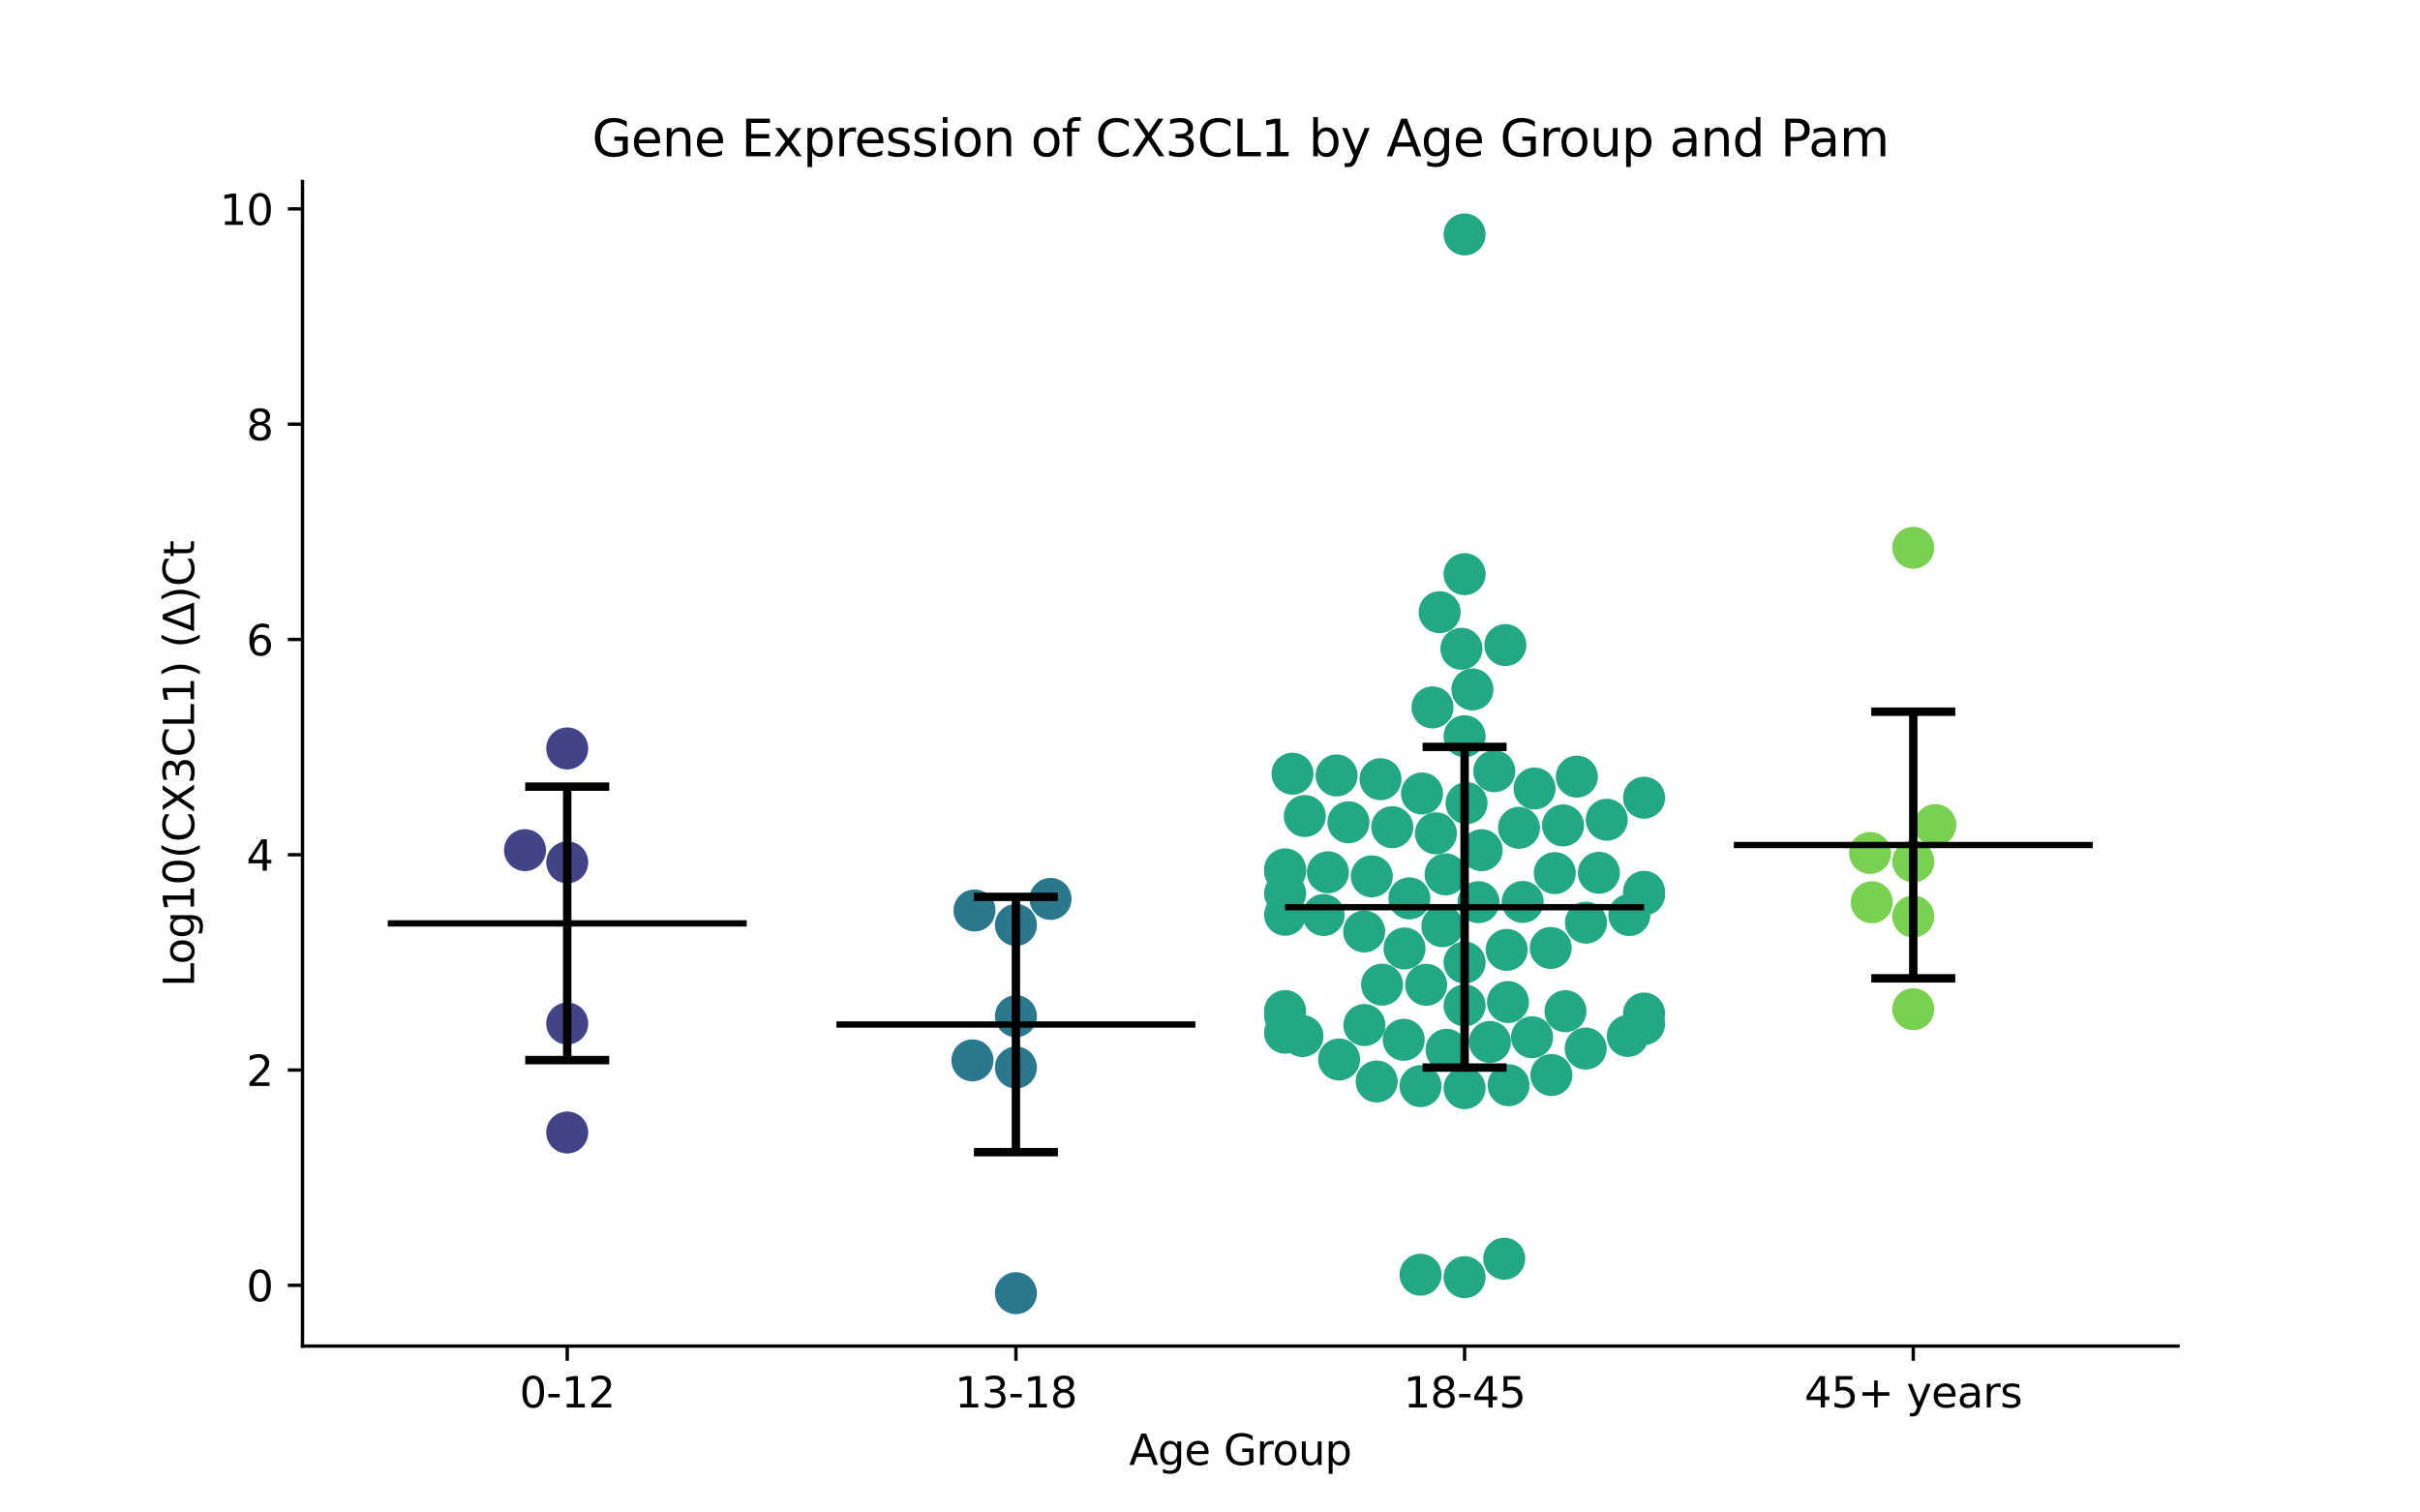 <?xml version="1.0" encoding="utf-8" standalone="no"?>
<!DOCTYPE svg PUBLIC "-//W3C//DTD SVG 1.1//EN"
  "http://www.w3.org/Graphics/SVG/1.1/DTD/svg11.dtd">
<svg xmlns:xlink="http://www.w3.org/1999/xlink" width="576pt" height="360pt" viewBox="0 0 576 360" xmlns="http://www.w3.org/2000/svg" version="1.1">
 <defs>
  <style type="text/css">*{stroke-linejoin: round; stroke-linecap: butt}</style>
 </defs>
 <g id="figure_1">
  <g id="patch_1">
   <path d="M 0 360 
L 576 360 
L 576 0 
L 0 0 
z
" style="fill: #ffffff"/>
  </g>
  <g id="axes_1">
   <g id="patch_2">
    <path d="M 72 320.4 
L 518.4 320.4 
L 518.4 43.2 
L 72 43.2 
z
" style="fill: #ffffff"/>
   </g>
   <g id="PathCollection_1">
    <defs>
     <path id="C0_0_b5ea25ff97" d="M 0 5 
C 1.326 5 2.598 4.473 3.536 3.536 
C 4.473 2.598 5 1.326 5 -0 
C 5 -1.326 4.473 -2.598 3.536 -3.536 
C 2.598 -4.473 1.326 -5 0 -5 
C -1.326 -5 -2.598 -4.473 -3.536 -3.536 
C -4.473 -2.598 -5 -1.326 -5 0 
C -5 1.326 -4.473 2.598 -3.536 3.536 
C -2.598 4.473 -1.326 5 0 5 
z
"/>
    </defs>
    <g clip-path="url(#p91f7ba2564)">
     <use xlink:href="#C0_0_b5ea25ff97" x="124.962" y="202.352" style="fill: #414487"/>
    </g>
    <g clip-path="url(#p91f7ba2564)">
     <use xlink:href="#C0_0_b5ea25ff97" x="135.009" y="205.257" style="fill: #414487"/>
    </g>
    <g clip-path="url(#p91f7ba2564)">
     <use xlink:href="#C0_0_b5ea25ff97" x="135.009" y="178.138" style="fill: #414487"/>
    </g>
    <g clip-path="url(#p91f7ba2564)">
     <use xlink:href="#C0_0_b5ea25ff97" x="135.009" y="243.614" style="fill: #414487"/>
    </g>
    <g clip-path="url(#p91f7ba2564)">
     <use xlink:href="#C0_0_b5ea25ff97" x="135.009" y="269.558" style="fill: #414487"/>
    </g>
   </g>
   <g id="PathCollection_2">
    <defs>
     <path id="C1_0_af69b5c39a" d="M 0 5 
C 1.326 5 2.598 4.473 3.536 3.536 
C 4.473 2.598 5 1.326 5 -0 
C 5 -1.326 4.473 -2.598 3.536 -3.536 
C 2.598 -4.473 1.326 -5 0 -5 
C -1.326 -5 -2.598 -4.473 -3.536 -3.536 
C -4.473 -2.598 -5 -1.326 -5 0 
C -5 1.326 -4.473 2.598 -3.536 3.536 
C -2.598 4.473 -1.326 5 0 5 
z
"/>
    </defs>
    <g clip-path="url(#p91f7ba2564)">
     <use xlink:href="#C1_0_af69b5c39a" x="250.043" y="213.96" style="fill: #2a788e"/>
    </g>
    <g clip-path="url(#p91f7ba2564)">
     <use xlink:href="#C1_0_af69b5c39a" x="241.803" y="307.8" style="fill: #2a788e"/>
    </g>
    <g clip-path="url(#p91f7ba2564)">
     <use xlink:href="#C1_0_af69b5c39a" x="241.803" y="254.094" style="fill: #2a788e"/>
    </g>
    <g clip-path="url(#p91f7ba2564)">
     <use xlink:href="#C1_0_af69b5c39a" x="231.457" y="252.389" style="fill: #2a788e"/>
    </g>
    <g clip-path="url(#p91f7ba2564)">
     <use xlink:href="#C1_0_af69b5c39a" x="241.803" y="241.88" style="fill: #2a788e"/>
    </g>
    <g clip-path="url(#p91f7ba2564)">
     <use xlink:href="#C1_0_af69b5c39a" x="231.947" y="216.709" style="fill: #2a788e"/>
    </g>
    <g clip-path="url(#p91f7ba2564)">
     <use xlink:href="#C1_0_af69b5c39a" x="241.803" y="220.158" style="fill: #2a788e"/>
    </g>
   </g>
   <g id="PathCollection_3">
    <defs>
     <path id="C2_0_e8ac6ff369" d="M 0 5 
C 1.326 5 2.598 4.473 3.536 3.536 
C 4.473 2.598 5 1.326 5 -0 
C 5 -1.326 4.473 -2.598 3.536 -3.536 
C 2.598 -4.473 1.326 -5 0 -5 
C -1.326 -5 -2.598 -4.473 -3.536 -3.536 
C -4.473 -2.598 -5 -1.326 -5 0 
C -5 1.326 -4.473 2.598 -3.536 3.536 
C -2.598 4.473 -1.326 5 0 5 
z
"/>
    </defs>
    <g clip-path="url(#p91f7ba2564)">
     <use xlink:href="#C2_0_e8ac6ff369" x="365.244" y="187.68" style="fill: #22a884"/>
    </g>
    <g clip-path="url(#p91f7ba2564)">
     <use xlink:href="#C2_0_e8ac6ff369" x="391.315" y="212.26" style="fill: #22a884"/>
    </g>
    <g clip-path="url(#p91f7ba2564)">
     <use xlink:href="#C2_0_e8ac6ff369" x="391.315" y="212.906" style="fill: #22a884"/>
    </g>
    <g clip-path="url(#p91f7ba2564)">
     <use xlink:href="#C2_0_e8ac6ff369" x="318.131" y="184.571" style="fill: #22a884"/>
    </g>
    <g clip-path="url(#p91f7ba2564)">
     <use xlink:href="#C2_0_e8ac6ff369" x="348.597" y="136.66" style="fill: #22a884"/>
    </g>
    <g clip-path="url(#p91f7ba2564)">
     <use xlink:href="#C2_0_e8ac6ff369" x="316.058" y="207.62" style="fill: #22a884"/>
    </g>
    <g clip-path="url(#p91f7ba2564)">
     <use xlink:href="#C2_0_e8ac6ff369" x="305.879" y="207.404" style="fill: #22a884"/>
    </g>
    <g clip-path="url(#p91f7ba2564)">
     <use xlink:href="#C2_0_e8ac6ff369" x="342.663" y="145.722" style="fill: #22a884"/>
    </g>
    <g clip-path="url(#p91f7ba2564)">
     <use xlink:href="#C2_0_e8ac6ff369" x="361.547" y="197.039" style="fill: #22a884"/>
    </g>
    <g clip-path="url(#p91f7ba2564)">
     <use xlink:href="#C2_0_e8ac6ff369" x="350.459" y="164.105" style="fill: #22a884"/>
    </g>
    <g clip-path="url(#p91f7ba2564)">
     <use xlink:href="#C2_0_e8ac6ff369" x="348.597" y="239.314" style="fill: #22a884"/>
    </g>
    <g clip-path="url(#p91f7ba2564)">
     <use xlink:href="#C2_0_e8ac6ff369" x="305.879" y="241.788" style="fill: #22a884"/>
    </g>
    <g clip-path="url(#p91f7ba2564)">
     <use xlink:href="#C2_0_e8ac6ff369" x="348.597" y="55.8" style="fill: #22a884"/>
    </g>
    <g clip-path="url(#p91f7ba2564)">
     <use xlink:href="#C2_0_e8ac6ff369" x="370.06" y="207.816" style="fill: #22a884"/>
    </g>
    <g clip-path="url(#p91f7ba2564)">
     <use xlink:href="#C2_0_e8ac6ff369" x="348.597" y="303.993" style="fill: #22a884"/>
    </g>
    <g clip-path="url(#p91f7ba2564)">
     <use xlink:href="#C2_0_e8ac6ff369" x="380.56" y="207.739" style="fill: #22a884"/>
    </g>
    <g clip-path="url(#p91f7ba2564)">
     <use xlink:href="#C2_0_e8ac6ff369" x="358.611" y="226.089" style="fill: #22a884"/>
    </g>
    <g clip-path="url(#p91f7ba2564)">
     <use xlink:href="#C2_0_e8ac6ff369" x="352.658" y="202.361" style="fill: #22a884"/>
    </g>
    <g clip-path="url(#p91f7ba2564)">
     <use xlink:href="#C2_0_e8ac6ff369" x="375.315" y="184.85" style="fill: #22a884"/>
    </g>
    <g clip-path="url(#p91f7ba2564)">
     <use xlink:href="#C2_0_e8ac6ff369" x="372.03" y="196.467" style="fill: #22a884"/>
    </g>
    <g clip-path="url(#p91f7ba2564)">
     <use xlink:href="#C2_0_e8ac6ff369" x="324.695" y="221.71" style="fill: #22a884"/>
    </g>
    <g clip-path="url(#p91f7ba2564)">
     <use xlink:href="#C2_0_e8ac6ff369" x="391.315" y="243.739" style="fill: #22a884"/>
    </g>
    <g clip-path="url(#p91f7ba2564)">
     <use xlink:href="#C2_0_e8ac6ff369" x="362.422" y="214.677" style="fill: #22a884"/>
    </g>
    <g clip-path="url(#p91f7ba2564)">
     <use xlink:href="#C2_0_e8ac6ff369" x="310.57" y="194.232" style="fill: #22a884"/>
    </g>
    <g clip-path="url(#p91f7ba2564)">
     <use xlink:href="#C2_0_e8ac6ff369" x="351.922" y="214.732" style="fill: #22a884"/>
    </g>
    <g clip-path="url(#p91f7ba2564)">
     <use xlink:href="#C2_0_e8ac6ff369" x="338.109" y="258.52" style="fill: #22a884"/>
    </g>
    <g clip-path="url(#p91f7ba2564)">
     <use xlink:href="#C2_0_e8ac6ff369" x="359.071" y="258.295" style="fill: #22a884"/>
    </g>
    <g clip-path="url(#p91f7ba2564)">
     <use xlink:href="#C2_0_e8ac6ff369" x="369.099" y="225.631" style="fill: #22a884"/>
    </g>
    <g clip-path="url(#p91f7ba2564)">
     <use xlink:href="#C2_0_e8ac6ff369" x="358.027" y="299.593" style="fill: #22a884"/>
    </g>
    <g clip-path="url(#p91f7ba2564)">
     <use xlink:href="#C2_0_e8ac6ff369" x="387.807" y="217.793" style="fill: #22a884"/>
    </g>
    <g clip-path="url(#p91f7ba2564)">
     <use xlink:href="#C2_0_e8ac6ff369" x="348.597" y="259.002" style="fill: #22a884"/>
    </g>
    <g clip-path="url(#p91f7ba2564)">
     <use xlink:href="#C2_0_e8ac6ff369" x="305.879" y="245.807" style="fill: #22a884"/>
    </g>
    <g clip-path="url(#p91f7ba2564)">
     <use xlink:href="#C2_0_e8ac6ff369" x="338.115" y="303.405" style="fill: #22a884"/>
    </g>
    <g clip-path="url(#p91f7ba2564)">
     <use xlink:href="#C2_0_e8ac6ff369" x="349.064" y="191.168" style="fill: #22a884"/>
    </g>
    <g clip-path="url(#p91f7ba2564)">
     <use xlink:href="#C2_0_e8ac6ff369" x="335.452" y="213.828" style="fill: #22a884"/>
    </g>
    <g clip-path="url(#p91f7ba2564)">
     <use xlink:href="#C2_0_e8ac6ff369" x="369.258" y="255.871" style="fill: #22a884"/>
    </g>
    <g clip-path="url(#p91f7ba2564)">
     <use xlink:href="#C2_0_e8ac6ff369" x="354.621" y="248.006" style="fill: #22a884"/>
    </g>
    <g clip-path="url(#p91f7ba2564)">
     <use xlink:href="#C2_0_e8ac6ff369" x="348.597" y="229.098" style="fill: #22a884"/>
    </g>
    <g clip-path="url(#p91f7ba2564)">
     <use xlink:href="#C2_0_e8ac6ff369" x="307.64" y="184.158" style="fill: #22a884"/>
    </g>
    <g clip-path="url(#p91f7ba2564)">
     <use xlink:href="#C2_0_e8ac6ff369" x="347.841" y="154.421" style="fill: #22a884"/>
    </g>
    <g clip-path="url(#p91f7ba2564)">
     <use xlink:href="#C2_0_e8ac6ff369" x="320.953" y="195.719" style="fill: #22a884"/>
    </g>
    <g clip-path="url(#p91f7ba2564)">
     <use xlink:href="#C2_0_e8ac6ff369" x="382.434" y="195.119" style="fill: #22a884"/>
    </g>
    <g clip-path="url(#p91f7ba2564)">
     <use xlink:href="#C2_0_e8ac6ff369" x="391.315" y="241.233" style="fill: #22a884"/>
    </g>
    <g clip-path="url(#p91f7ba2564)">
     <use xlink:href="#C2_0_e8ac6ff369" x="326.508" y="208.589" style="fill: #22a884"/>
    </g>
    <g clip-path="url(#p91f7ba2564)">
     <use xlink:href="#C2_0_e8ac6ff369" x="334.109" y="247.488" style="fill: #22a884"/>
    </g>
    <g clip-path="url(#p91f7ba2564)">
     <use xlink:href="#C2_0_e8ac6ff369" x="348.597" y="175.239" style="fill: #22a884"/>
    </g>
    <g clip-path="url(#p91f7ba2564)">
     <use xlink:href="#C2_0_e8ac6ff369" x="358.301" y="153.539" style="fill: #22a884"/>
    </g>
    <g clip-path="url(#p91f7ba2564)">
     <use xlink:href="#C2_0_e8ac6ff369" x="327.674" y="257.412" style="fill: #22a884"/>
    </g>
    <g clip-path="url(#p91f7ba2564)">
     <use xlink:href="#C2_0_e8ac6ff369" x="391.315" y="189.868" style="fill: #22a884"/>
    </g>
    <g clip-path="url(#p91f7ba2564)">
     <use xlink:href="#C2_0_e8ac6ff369" x="305.879" y="206.927" style="fill: #22a884"/>
    </g>
    <g clip-path="url(#p91f7ba2564)">
     <use xlink:href="#C2_0_e8ac6ff369" x="355.672" y="183.571" style="fill: #22a884"/>
    </g>
    <g clip-path="url(#p91f7ba2564)">
     <use xlink:href="#C2_0_e8ac6ff369" x="338.465" y="188.867" style="fill: #22a884"/>
    </g>
    <g clip-path="url(#p91f7ba2564)">
     <use xlink:href="#C2_0_e8ac6ff369" x="377.482" y="219.609" style="fill: #22a884"/>
    </g>
    <g clip-path="url(#p91f7ba2564)">
     <use xlink:href="#C2_0_e8ac6ff369" x="343.313" y="220.457" style="fill: #22a884"/>
    </g>
    <g clip-path="url(#p91f7ba2564)">
     <use xlink:href="#C2_0_e8ac6ff369" x="328.589" y="185.47" style="fill: #22a884"/>
    </g>
    <g clip-path="url(#p91f7ba2564)">
     <use xlink:href="#C2_0_e8ac6ff369" x="340.964" y="168.373" style="fill: #22a884"/>
    </g>
    <g clip-path="url(#p91f7ba2564)">
     <use xlink:href="#C2_0_e8ac6ff369" x="344.07" y="208.116" style="fill: #22a884"/>
    </g>
    <g clip-path="url(#p91f7ba2564)">
     <use xlink:href="#C2_0_e8ac6ff369" x="372.606" y="240.692" style="fill: #22a884"/>
    </g>
    <g clip-path="url(#p91f7ba2564)">
     <use xlink:href="#C2_0_e8ac6ff369" x="310.009" y="246.605" style="fill: #22a884"/>
    </g>
    <g clip-path="url(#p91f7ba2564)">
     <use xlink:href="#C2_0_e8ac6ff369" x="334.296" y="225.758" style="fill: #22a884"/>
    </g>
    <g clip-path="url(#p91f7ba2564)">
     <use xlink:href="#C2_0_e8ac6ff369" x="341.767" y="198.359" style="fill: #22a884"/>
    </g>
    <g clip-path="url(#p91f7ba2564)">
     <use xlink:href="#C2_0_e8ac6ff369" x="315.033" y="217.795" style="fill: #22a884"/>
    </g>
    <g clip-path="url(#p91f7ba2564)">
     <use xlink:href="#C2_0_e8ac6ff369" x="387.437" y="246.583" style="fill: #22a884"/>
    </g>
    <g clip-path="url(#p91f7ba2564)">
     <use xlink:href="#C2_0_e8ac6ff369" x="364.657" y="246.882" style="fill: #22a884"/>
    </g>
    <g clip-path="url(#p91f7ba2564)">
     <use xlink:href="#C2_0_e8ac6ff369" x="328.952" y="234.365" style="fill: #22a884"/>
    </g>
    <g clip-path="url(#p91f7ba2564)">
     <use xlink:href="#C2_0_e8ac6ff369" x="305.879" y="217.737" style="fill: #22a884"/>
    </g>
    <g clip-path="url(#p91f7ba2564)">
     <use xlink:href="#C2_0_e8ac6ff369" x="331.381" y="196.887" style="fill: #22a884"/>
    </g>
    <g clip-path="url(#p91f7ba2564)">
     <use xlink:href="#C2_0_e8ac6ff369" x="305.879" y="212.649" style="fill: #22a884"/>
    </g>
    <g clip-path="url(#p91f7ba2564)">
     <use xlink:href="#C2_0_e8ac6ff369" x="339.452" y="234.401" style="fill: #22a884"/>
    </g>
    <g clip-path="url(#p91f7ba2564)">
     <use xlink:href="#C2_0_e8ac6ff369" x="358.923" y="238.505" style="fill: #22a884"/>
    </g>
    <g clip-path="url(#p91f7ba2564)">
     <use xlink:href="#C2_0_e8ac6ff369" x="318.729" y="252.176" style="fill: #22a884"/>
    </g>
    <g clip-path="url(#p91f7ba2564)">
     <use xlink:href="#C2_0_e8ac6ff369" x="324.743" y="243.979" style="fill: #22a884"/>
    </g>
    <g clip-path="url(#p91f7ba2564)">
     <use xlink:href="#C2_0_e8ac6ff369" x="344.306" y="249.875" style="fill: #22a884"/>
    </g>
    <g clip-path="url(#p91f7ba2564)">
     <use xlink:href="#C2_0_e8ac6ff369" x="377.419" y="249.579" style="fill: #22a884"/>
    </g>
    <g clip-path="url(#p91f7ba2564)">
     <use xlink:href="#C2_0_e8ac6ff369" x="305.879" y="240.642" style="fill: #22a884"/>
    </g>
   </g>
   <g id="PathCollection_4">
    <defs>
     <path id="C3_0_73afe12993" d="M 0 5 
C 1.326 5 2.598 4.473 3.536 3.536 
C 4.473 2.598 5 1.326 5 -0 
C 5 -1.326 4.473 -2.598 3.536 -3.536 
C 2.598 -4.473 1.326 -5 0 -5 
C -1.326 -5 -2.598 -4.473 -3.536 -3.536 
C -4.473 -2.598 -5 -1.326 -5 0 
C -5 1.326 -4.473 2.598 -3.536 3.536 
C -2.598 4.473 -1.326 5 0 5 
z
"/>
    </defs>
    <g clip-path="url(#p91f7ba2564)">
     <use xlink:href="#C3_0_73afe12993" x="455.391" y="205.043" style="fill: #7ad151"/>
    </g>
    <g clip-path="url(#p91f7ba2564)">
     <use xlink:href="#C3_0_73afe12993" x="455.391" y="130.377" style="fill: #7ad151"/>
    </g>
    <g clip-path="url(#p91f7ba2564)">
     <use xlink:href="#C3_0_73afe12993" x="445.107" y="203.026" style="fill: #7ad151"/>
    </g>
    <g clip-path="url(#p91f7ba2564)">
     <use xlink:href="#C3_0_73afe12993" x="455.391" y="240.204" style="fill: #7ad151"/>
    </g>
    <g clip-path="url(#p91f7ba2564)">
     <use xlink:href="#C3_0_73afe12993" x="460.643" y="196.383" style="fill: #7ad151"/>
    </g>
    <g clip-path="url(#p91f7ba2564)">
     <use xlink:href="#C3_0_73afe12993" x="455.391" y="218.136" style="fill: #7ad151"/>
    </g>
    <g clip-path="url(#p91f7ba2564)">
     <use xlink:href="#C3_0_73afe12993" x="445.509" y="214.756" style="fill: #7ad151"/>
    </g>
   </g>
   <g id="matplotlib.axis_1">
    <g id="xtick_1">
     <g id="line2d_1">
      <defs>
       <path id="mfffe90ade3" d="M 0 0 
L 0 3.5 
" style="stroke: #000000; stroke-width: 0.8"/>
      </defs>
      <g>
       <use xlink:href="#mfffe90ade3" x="135.009" y="320.4" style="stroke: #000000; stroke-width: 0.8"/>
      </g>
     </g>
     <g id="text_1">
      <!-- 0-12 -->
      <g transform="translate(123.661 334.998) scale(0.1 -0.1)">
       <defs>
        <path id="DejaVuSans-30" d="M 2034 4250 
Q 1547 4250 1301 3770 
Q 1056 3291 1056 2328 
Q 1056 1369 1301 889 
Q 1547 409 2034 409 
Q 2525 409 2770 889 
Q 3016 1369 3016 2328 
Q 3016 3291 2770 3770 
Q 2525 4250 2034 4250 
z
M 2034 4750 
Q 2819 4750 3233 4129 
Q 3647 3509 3647 2328 
Q 3647 1150 3233 529 
Q 2819 -91 2034 -91 
Q 1250 -91 836 529 
Q 422 1150 422 2328 
Q 422 3509 836 4129 
Q 1250 4750 2034 4750 
z
" transform="scale(0.016)"/>
        <path id="DejaVuSans-2d" d="M 313 2009 
L 1997 2009 
L 1997 1497 
L 313 1497 
L 313 2009 
z
" transform="scale(0.016)"/>
        <path id="DejaVuSans-31" d="M 794 531 
L 1825 531 
L 1825 4091 
L 703 3866 
L 703 4441 
L 1819 4666 
L 2450 4666 
L 2450 531 
L 3481 531 
L 3481 0 
L 794 0 
L 794 531 
z
" transform="scale(0.016)"/>
        <path id="DejaVuSans-32" d="M 1228 531 
L 3431 531 
L 3431 0 
L 469 0 
L 469 531 
Q 828 903 1448 1529 
Q 2069 2156 2228 2338 
Q 2531 2678 2651 2914 
Q 2772 3150 2772 3378 
Q 2772 3750 2511 3984 
Q 2250 4219 1831 4219 
Q 1534 4219 1204 4116 
Q 875 4013 500 3803 
L 500 4441 
Q 881 4594 1212 4672 
Q 1544 4750 1819 4750 
Q 2544 4750 2975 4387 
Q 3406 4025 3406 3419 
Q 3406 3131 3298 2873 
Q 3191 2616 2906 2266 
Q 2828 2175 2409 1742 
Q 1991 1309 1228 531 
z
" transform="scale(0.016)"/>
       </defs>
       <use xlink:href="#DejaVuSans-30"/>
       <use xlink:href="#DejaVuSans-2d" x="63.623"/>
       <use xlink:href="#DejaVuSans-31" x="99.707"/>
       <use xlink:href="#DejaVuSans-32" x="163.33"/>
      </g>
     </g>
    </g>
    <g id="xtick_2">
     <g id="line2d_2">
      <g>
       <use xlink:href="#mfffe90ade3" x="241.803" y="320.4" style="stroke: #000000; stroke-width: 0.8"/>
      </g>
     </g>
     <g id="text_2">
      <!-- 13-18 -->
      <g transform="translate(227.274 334.998) scale(0.1 -0.1)">
       <defs>
        <path id="DejaVuSans-33" d="M 2597 2516 
Q 3050 2419 3304 2112 
Q 3559 1806 3559 1356 
Q 3559 666 3084 287 
Q 2609 -91 1734 -91 
Q 1441 -91 1130 -33 
Q 819 25 488 141 
L 488 750 
Q 750 597 1062 519 
Q 1375 441 1716 441 
Q 2309 441 2620 675 
Q 2931 909 2931 1356 
Q 2931 1769 2642 2001 
Q 2353 2234 1838 2234 
L 1294 2234 
L 1294 2753 
L 1863 2753 
Q 2328 2753 2575 2939 
Q 2822 3125 2822 3475 
Q 2822 3834 2567 4026 
Q 2313 4219 1838 4219 
Q 1578 4219 1281 4162 
Q 984 4106 628 3988 
L 628 4550 
Q 988 4650 1302 4700 
Q 1616 4750 1894 4750 
Q 2613 4750 3031 4423 
Q 3450 4097 3450 3541 
Q 3450 3153 3228 2886 
Q 3006 2619 2597 2516 
z
" transform="scale(0.016)"/>
        <path id="DejaVuSans-38" d="M 2034 2216 
Q 1584 2216 1326 1975 
Q 1069 1734 1069 1313 
Q 1069 891 1326 650 
Q 1584 409 2034 409 
Q 2484 409 2743 651 
Q 3003 894 3003 1313 
Q 3003 1734 2745 1975 
Q 2488 2216 2034 2216 
z
M 1403 2484 
Q 997 2584 770 2862 
Q 544 3141 544 3541 
Q 544 4100 942 4425 
Q 1341 4750 2034 4750 
Q 2731 4750 3128 4425 
Q 3525 4100 3525 3541 
Q 3525 3141 3298 2862 
Q 3072 2584 2669 2484 
Q 3125 2378 3379 2068 
Q 3634 1759 3634 1313 
Q 3634 634 3220 271 
Q 2806 -91 2034 -91 
Q 1263 -91 848 271 
Q 434 634 434 1313 
Q 434 1759 690 2068 
Q 947 2378 1403 2484 
z
M 1172 3481 
Q 1172 3119 1398 2916 
Q 1625 2713 2034 2713 
Q 2441 2713 2670 2916 
Q 2900 3119 2900 3481 
Q 2900 3844 2670 4047 
Q 2441 4250 2034 4250 
Q 1625 4250 1398 4047 
Q 1172 3844 1172 3481 
z
" transform="scale(0.016)"/>
       </defs>
       <use xlink:href="#DejaVuSans-31"/>
       <use xlink:href="#DejaVuSans-33" x="63.623"/>
       <use xlink:href="#DejaVuSans-2d" x="127.246"/>
       <use xlink:href="#DejaVuSans-31" x="163.33"/>
       <use xlink:href="#DejaVuSans-38" x="226.953"/>
      </g>
     </g>
    </g>
    <g id="xtick_3">
     <g id="line2d_3">
      <g>
       <use xlink:href="#mfffe90ade3" x="348.597" y="320.4" style="stroke: #000000; stroke-width: 0.8"/>
      </g>
     </g>
     <g id="text_3">
      <!-- 18-45 -->
      <g transform="translate(334.068 334.998) scale(0.1 -0.1)">
       <defs>
        <path id="DejaVuSans-34" d="M 2419 4116 
L 825 1625 
L 2419 1625 
L 2419 4116 
z
M 2253 4666 
L 3047 4666 
L 3047 1625 
L 3713 1625 
L 3713 1100 
L 3047 1100 
L 3047 0 
L 2419 0 
L 2419 1100 
L 313 1100 
L 313 1709 
L 2253 4666 
z
" transform="scale(0.016)"/>
        <path id="DejaVuSans-35" d="M 691 4666 
L 3169 4666 
L 3169 4134 
L 1269 4134 
L 1269 2991 
Q 1406 3038 1543 3061 
Q 1681 3084 1819 3084 
Q 2600 3084 3056 2656 
Q 3513 2228 3513 1497 
Q 3513 744 3044 326 
Q 2575 -91 1722 -91 
Q 1428 -91 1123 -41 
Q 819 9 494 109 
L 494 744 
Q 775 591 1075 516 
Q 1375 441 1709 441 
Q 2250 441 2565 725 
Q 2881 1009 2881 1497 
Q 2881 1984 2565 2268 
Q 2250 2553 1709 2553 
Q 1456 2553 1204 2497 
Q 953 2441 691 2322 
L 691 4666 
z
" transform="scale(0.016)"/>
       </defs>
       <use xlink:href="#DejaVuSans-31"/>
       <use xlink:href="#DejaVuSans-38" x="63.623"/>
       <use xlink:href="#DejaVuSans-2d" x="127.246"/>
       <use xlink:href="#DejaVuSans-34" x="163.33"/>
       <use xlink:href="#DejaVuSans-35" x="226.953"/>
      </g>
     </g>
    </g>
    <g id="xtick_4">
     <g id="line2d_4">
      <g>
       <use xlink:href="#mfffe90ade3" x="455.391" y="320.4" style="stroke: #000000; stroke-width: 0.8"/>
      </g>
     </g>
     <g id="text_4">
      <!-- 45+ years -->
      <g transform="translate(429.49 334.998) scale(0.1 -0.1)">
       <defs>
        <path id="DejaVuSans-2b" d="M 2944 4013 
L 2944 2272 
L 4684 2272 
L 4684 1741 
L 2944 1741 
L 2944 0 
L 2419 0 
L 2419 1741 
L 678 1741 
L 678 2272 
L 2419 2272 
L 2419 4013 
L 2944 4013 
z
" transform="scale(0.016)"/>
        <path id="DejaVuSans-20" transform="scale(0.016)"/>
        <path id="DejaVuSans-79" d="M 2059 -325 
Q 1816 -950 1584 -1140 
Q 1353 -1331 966 -1331 
L 506 -1331 
L 506 -850 
L 844 -850 
Q 1081 -850 1212 -737 
Q 1344 -625 1503 -206 
L 1606 56 
L 191 3500 
L 800 3500 
L 1894 763 
L 2988 3500 
L 3597 3500 
L 2059 -325 
z
" transform="scale(0.016)"/>
        <path id="DejaVuSans-65" d="M 3597 1894 
L 3597 1613 
L 953 1613 
Q 991 1019 1311 708 
Q 1631 397 2203 397 
Q 2534 397 2845 478 
Q 3156 559 3463 722 
L 3463 178 
Q 3153 47 2828 -22 
Q 2503 -91 2169 -91 
Q 1331 -91 842 396 
Q 353 884 353 1716 
Q 353 2575 817 3079 
Q 1281 3584 2069 3584 
Q 2775 3584 3186 3129 
Q 3597 2675 3597 1894 
z
M 3022 2063 
Q 3016 2534 2758 2815 
Q 2500 3097 2075 3097 
Q 1594 3097 1305 2825 
Q 1016 2553 972 2059 
L 3022 2063 
z
" transform="scale(0.016)"/>
        <path id="DejaVuSans-61" d="M 2194 1759 
Q 1497 1759 1228 1600 
Q 959 1441 959 1056 
Q 959 750 1161 570 
Q 1363 391 1709 391 
Q 2188 391 2477 730 
Q 2766 1069 2766 1631 
L 2766 1759 
L 2194 1759 
z
M 3341 1997 
L 3341 0 
L 2766 0 
L 2766 531 
Q 2569 213 2275 61 
Q 1981 -91 1556 -91 
Q 1019 -91 701 211 
Q 384 513 384 1019 
Q 384 1609 779 1909 
Q 1175 2209 1959 2209 
L 2766 2209 
L 2766 2266 
Q 2766 2663 2505 2880 
Q 2244 3097 1772 3097 
Q 1472 3097 1187 3025 
Q 903 2953 641 2809 
L 641 3341 
Q 956 3463 1253 3523 
Q 1550 3584 1831 3584 
Q 2591 3584 2966 3190 
Q 3341 2797 3341 1997 
z
" transform="scale(0.016)"/>
        <path id="DejaVuSans-72" d="M 2631 2963 
Q 2534 3019 2420 3045 
Q 2306 3072 2169 3072 
Q 1681 3072 1420 2755 
Q 1159 2438 1159 1844 
L 1159 0 
L 581 0 
L 581 3500 
L 1159 3500 
L 1159 2956 
Q 1341 3275 1631 3429 
Q 1922 3584 2338 3584 
Q 2397 3584 2469 3576 
Q 2541 3569 2628 3553 
L 2631 2963 
z
" transform="scale(0.016)"/>
        <path id="DejaVuSans-73" d="M 2834 3397 
L 2834 2853 
Q 2591 2978 2328 3040 
Q 2066 3103 1784 3103 
Q 1356 3103 1142 2972 
Q 928 2841 928 2578 
Q 928 2378 1081 2264 
Q 1234 2150 1697 2047 
L 1894 2003 
Q 2506 1872 2764 1633 
Q 3022 1394 3022 966 
Q 3022 478 2636 193 
Q 2250 -91 1575 -91 
Q 1294 -91 989 -36 
Q 684 19 347 128 
L 347 722 
Q 666 556 975 473 
Q 1284 391 1588 391 
Q 1994 391 2212 530 
Q 2431 669 2431 922 
Q 2431 1156 2273 1281 
Q 2116 1406 1581 1522 
L 1381 1569 
Q 847 1681 609 1914 
Q 372 2147 372 2553 
Q 372 3047 722 3315 
Q 1072 3584 1716 3584 
Q 2034 3584 2315 3537 
Q 2597 3491 2834 3397 
z
" transform="scale(0.016)"/>
       </defs>
       <use xlink:href="#DejaVuSans-34"/>
       <use xlink:href="#DejaVuSans-35" x="63.623"/>
       <use xlink:href="#DejaVuSans-2b" x="127.246"/>
       <use xlink:href="#DejaVuSans-20" x="211.035"/>
       <use xlink:href="#DejaVuSans-79" x="242.822"/>
       <use xlink:href="#DejaVuSans-65" x="302.002"/>
       <use xlink:href="#DejaVuSans-61" x="363.525"/>
       <use xlink:href="#DejaVuSans-72" x="424.805"/>
       <use xlink:href="#DejaVuSans-73" x="465.918"/>
      </g>
     </g>
    </g>
    <g id="text_5">
     <!-- Age Group -->
     <g transform="translate(268.72 348.677) scale(0.1 -0.1)">
      <defs>
       <path id="DejaVuSans-41" d="M 2188 4044 
L 1331 1722 
L 3047 1722 
L 2188 4044 
z
M 1831 4666 
L 2547 4666 
L 4325 0 
L 3669 0 
L 3244 1197 
L 1141 1197 
L 716 0 
L 50 0 
L 1831 4666 
z
" transform="scale(0.016)"/>
       <path id="DejaVuSans-67" d="M 2906 1791 
Q 2906 2416 2648 2759 
Q 2391 3103 1925 3103 
Q 1463 3103 1205 2759 
Q 947 2416 947 1791 
Q 947 1169 1205 825 
Q 1463 481 1925 481 
Q 2391 481 2648 825 
Q 2906 1169 2906 1791 
z
M 3481 434 
Q 3481 -459 3084 -895 
Q 2688 -1331 1869 -1331 
Q 1566 -1331 1297 -1286 
Q 1028 -1241 775 -1147 
L 775 -588 
Q 1028 -725 1275 -790 
Q 1522 -856 1778 -856 
Q 2344 -856 2625 -561 
Q 2906 -266 2906 331 
L 2906 616 
Q 2728 306 2450 153 
Q 2172 0 1784 0 
Q 1141 0 747 490 
Q 353 981 353 1791 
Q 353 2603 747 3093 
Q 1141 3584 1784 3584 
Q 2172 3584 2450 3431 
Q 2728 3278 2906 2969 
L 2906 3500 
L 3481 3500 
L 3481 434 
z
" transform="scale(0.016)"/>
       <path id="DejaVuSans-47" d="M 3809 666 
L 3809 1919 
L 2778 1919 
L 2778 2438 
L 4434 2438 
L 4434 434 
Q 4069 175 3628 42 
Q 3188 -91 2688 -91 
Q 1594 -91 976 548 
Q 359 1188 359 2328 
Q 359 3472 976 4111 
Q 1594 4750 2688 4750 
Q 3144 4750 3555 4637 
Q 3966 4525 4313 4306 
L 4313 3634 
Q 3963 3931 3569 4081 
Q 3175 4231 2741 4231 
Q 1884 4231 1454 3753 
Q 1025 3275 1025 2328 
Q 1025 1384 1454 906 
Q 1884 428 2741 428 
Q 3075 428 3337 486 
Q 3600 544 3809 666 
z
" transform="scale(0.016)"/>
       <path id="DejaVuSans-6f" d="M 1959 3097 
Q 1497 3097 1228 2736 
Q 959 2375 959 1747 
Q 959 1119 1226 758 
Q 1494 397 1959 397 
Q 2419 397 2687 759 
Q 2956 1122 2956 1747 
Q 2956 2369 2687 2733 
Q 2419 3097 1959 3097 
z
M 1959 3584 
Q 2709 3584 3137 3096 
Q 3566 2609 3566 1747 
Q 3566 888 3137 398 
Q 2709 -91 1959 -91 
Q 1206 -91 779 398 
Q 353 888 353 1747 
Q 353 2609 779 3096 
Q 1206 3584 1959 3584 
z
" transform="scale(0.016)"/>
       <path id="DejaVuSans-75" d="M 544 1381 
L 544 3500 
L 1119 3500 
L 1119 1403 
Q 1119 906 1312 657 
Q 1506 409 1894 409 
Q 2359 409 2629 706 
Q 2900 1003 2900 1516 
L 2900 3500 
L 3475 3500 
L 3475 0 
L 2900 0 
L 2900 538 
Q 2691 219 2414 64 
Q 2138 -91 1772 -91 
Q 1169 -91 856 284 
Q 544 659 544 1381 
z
M 1991 3584 
L 1991 3584 
z
" transform="scale(0.016)"/>
       <path id="DejaVuSans-70" d="M 1159 525 
L 1159 -1331 
L 581 -1331 
L 581 3500 
L 1159 3500 
L 1159 2969 
Q 1341 3281 1617 3432 
Q 1894 3584 2278 3584 
Q 2916 3584 3314 3078 
Q 3713 2572 3713 1747 
Q 3713 922 3314 415 
Q 2916 -91 2278 -91 
Q 1894 -91 1617 61 
Q 1341 213 1159 525 
z
M 3116 1747 
Q 3116 2381 2855 2742 
Q 2594 3103 2138 3103 
Q 1681 3103 1420 2742 
Q 1159 2381 1159 1747 
Q 1159 1113 1420 752 
Q 1681 391 2138 391 
Q 2594 391 2855 752 
Q 3116 1113 3116 1747 
z
" transform="scale(0.016)"/>
      </defs>
      <use xlink:href="#DejaVuSans-41"/>
      <use xlink:href="#DejaVuSans-67" x="68.408"/>
      <use xlink:href="#DejaVuSans-65" x="131.885"/>
      <use xlink:href="#DejaVuSans-20" x="193.408"/>
      <use xlink:href="#DejaVuSans-47" x="225.195"/>
      <use xlink:href="#DejaVuSans-72" x="302.686"/>
      <use xlink:href="#DejaVuSans-6f" x="341.549"/>
      <use xlink:href="#DejaVuSans-75" x="402.73"/>
      <use xlink:href="#DejaVuSans-70" x="466.109"/>
     </g>
    </g>
   </g>
   <g id="matplotlib.axis_2">
    <g id="ytick_1">
     <g id="line2d_5">
      <defs>
       <path id="md7f62ecb67" d="M 0 0 
L -3.5 0 
" style="stroke: #000000; stroke-width: 0.8"/>
      </defs>
      <g>
       <use xlink:href="#md7f62ecb67" x="72" y="305.922" style="stroke: #000000; stroke-width: 0.8"/>
      </g>
     </g>
     <g id="text_6">
      <!-- 0 -->
      <g transform="translate(58.638 309.721) scale(0.1 -0.1)">
       <use xlink:href="#DejaVuSans-30"/>
      </g>
     </g>
    </g>
    <g id="ytick_2">
     <g id="line2d_6">
      <g>
       <use xlink:href="#md7f62ecb67" x="72" y="254.683" style="stroke: #000000; stroke-width: 0.8"/>
      </g>
     </g>
     <g id="text_7">
      <!-- 2 -->
      <g transform="translate(58.638 258.483) scale(0.1 -0.1)">
       <use xlink:href="#DejaVuSans-32"/>
      </g>
     </g>
    </g>
    <g id="ytick_3">
     <g id="line2d_7">
      <g>
       <use xlink:href="#md7f62ecb67" x="72" y="203.444" style="stroke: #000000; stroke-width: 0.8"/>
      </g>
     </g>
     <g id="text_8">
      <!-- 4 -->
      <g transform="translate(58.638 207.244) scale(0.1 -0.1)">
       <use xlink:href="#DejaVuSans-34"/>
      </g>
     </g>
    </g>
    <g id="ytick_4">
     <g id="line2d_8">
      <g>
       <use xlink:href="#md7f62ecb67" x="72" y="152.206" style="stroke: #000000; stroke-width: 0.8"/>
      </g>
     </g>
     <g id="text_9">
      <!-- 6 -->
      <g transform="translate(58.638 156.005) scale(0.1 -0.1)">
       <defs>
        <path id="DejaVuSans-36" d="M 2113 2584 
Q 1688 2584 1439 2293 
Q 1191 2003 1191 1497 
Q 1191 994 1439 701 
Q 1688 409 2113 409 
Q 2538 409 2786 701 
Q 3034 994 3034 1497 
Q 3034 2003 2786 2293 
Q 2538 2584 2113 2584 
z
M 3366 4563 
L 3366 3988 
Q 3128 4100 2886 4159 
Q 2644 4219 2406 4219 
Q 1781 4219 1451 3797 
Q 1122 3375 1075 2522 
Q 1259 2794 1537 2939 
Q 1816 3084 2150 3084 
Q 2853 3084 3261 2657 
Q 3669 2231 3669 1497 
Q 3669 778 3244 343 
Q 2819 -91 2113 -91 
Q 1303 -91 875 529 
Q 447 1150 447 2328 
Q 447 3434 972 4092 
Q 1497 4750 2381 4750 
Q 2619 4750 2861 4703 
Q 3103 4656 3366 4563 
z
" transform="scale(0.016)"/>
       </defs>
       <use xlink:href="#DejaVuSans-36"/>
      </g>
     </g>
    </g>
    <g id="ytick_5">
     <g id="line2d_9">
      <g>
       <use xlink:href="#md7f62ecb67" x="72" y="100.967" style="stroke: #000000; stroke-width: 0.8"/>
      </g>
     </g>
     <g id="text_10">
      <!-- 8 -->
      <g transform="translate(58.638 104.766) scale(0.1 -0.1)">
       <use xlink:href="#DejaVuSans-38"/>
      </g>
     </g>
    </g>
    <g id="ytick_6">
     <g id="line2d_10">
      <g>
       <use xlink:href="#md7f62ecb67" x="72" y="49.728" style="stroke: #000000; stroke-width: 0.8"/>
      </g>
     </g>
     <g id="text_11">
      <!-- 10 -->
      <g transform="translate(52.275 53.527) scale(0.1 -0.1)">
       <use xlink:href="#DejaVuSans-31"/>
       <use xlink:href="#DejaVuSans-30" x="63.623"/>
      </g>
     </g>
    </g>
    <g id="text_12">
     <!-- Log10(CX3CL1) (Δ)Ct -->
     <g transform="translate(46.195 234.915) rotate(-90) scale(0.1 -0.1)">
      <defs>
       <path id="DejaVuSans-4c" d="M 628 4666 
L 1259 4666 
L 1259 531 
L 3531 531 
L 3531 0 
L 628 0 
L 628 4666 
z
" transform="scale(0.016)"/>
       <path id="DejaVuSans-28" d="M 1984 4856 
Q 1566 4138 1362 3434 
Q 1159 2731 1159 2009 
Q 1159 1288 1364 580 
Q 1569 -128 1984 -844 
L 1484 -844 
Q 1016 -109 783 600 
Q 550 1309 550 2009 
Q 550 2706 781 3412 
Q 1013 4119 1484 4856 
L 1984 4856 
z
" transform="scale(0.016)"/>
       <path id="DejaVuSans-43" d="M 4122 4306 
L 4122 3641 
Q 3803 3938 3442 4084 
Q 3081 4231 2675 4231 
Q 1875 4231 1450 3742 
Q 1025 3253 1025 2328 
Q 1025 1406 1450 917 
Q 1875 428 2675 428 
Q 3081 428 3442 575 
Q 3803 722 4122 1019 
L 4122 359 
Q 3791 134 3420 21 
Q 3050 -91 2638 -91 
Q 1578 -91 968 557 
Q 359 1206 359 2328 
Q 359 3453 968 4101 
Q 1578 4750 2638 4750 
Q 3056 4750 3426 4639 
Q 3797 4528 4122 4306 
z
" transform="scale(0.016)"/>
       <path id="DejaVuSans-58" d="M 403 4666 
L 1081 4666 
L 2241 2931 
L 3406 4666 
L 4084 4666 
L 2584 2425 
L 4184 0 
L 3506 0 
L 2194 1984 
L 872 0 
L 191 0 
L 1856 2491 
L 403 4666 
z
" transform="scale(0.016)"/>
       <path id="DejaVuSans-29" d="M 513 4856 
L 1013 4856 
Q 1481 4119 1714 3412 
Q 1947 2706 1947 2009 
Q 1947 1309 1714 600 
Q 1481 -109 1013 -844 
L 513 -844 
Q 928 -128 1133 580 
Q 1338 1288 1338 2009 
Q 1338 2731 1133 3434 
Q 928 4138 513 4856 
z
" transform="scale(0.016)"/>
       <path id="DejaVuSans-394" d="M 2188 4044 
L 906 525 
L 3472 525 
L 2188 4044 
z
M 50 0 
L 1831 4666 
L 2547 4666 
L 4325 0 
L 50 0 
z
" transform="scale(0.016)"/>
       <path id="DejaVuSans-74" d="M 1172 4494 
L 1172 3500 
L 2356 3500 
L 2356 3053 
L 1172 3053 
L 1172 1153 
Q 1172 725 1289 603 
Q 1406 481 1766 481 
L 2356 481 
L 2356 0 
L 1766 0 
Q 1100 0 847 248 
Q 594 497 594 1153 
L 594 3053 
L 172 3053 
L 172 3500 
L 594 3500 
L 594 4494 
L 1172 4494 
z
" transform="scale(0.016)"/>
      </defs>
      <use xlink:href="#DejaVuSans-4c"/>
      <use xlink:href="#DejaVuSans-6f" x="53.963"/>
      <use xlink:href="#DejaVuSans-67" x="115.145"/>
      <use xlink:href="#DejaVuSans-31" x="178.621"/>
      <use xlink:href="#DejaVuSans-30" x="242.244"/>
      <use xlink:href="#DejaVuSans-28" x="305.867"/>
      <use xlink:href="#DejaVuSans-43" x="344.881"/>
      <use xlink:href="#DejaVuSans-58" x="414.705"/>
      <use xlink:href="#DejaVuSans-33" x="483.211"/>
      <use xlink:href="#DejaVuSans-43" x="546.834"/>
      <use xlink:href="#DejaVuSans-4c" x="616.658"/>
      <use xlink:href="#DejaVuSans-31" x="672.371"/>
      <use xlink:href="#DejaVuSans-29" x="735.994"/>
      <use xlink:href="#DejaVuSans-20" x="775.008"/>
      <use xlink:href="#DejaVuSans-28" x="806.795"/>
      <use xlink:href="#DejaVuSans-394" x="845.809"/>
      <use xlink:href="#DejaVuSans-29" x="914.217"/>
      <use xlink:href="#DejaVuSans-43" x="953.23"/>
      <use xlink:href="#DejaVuSans-74" x="1023.055"/>
     </g>
    </g>
   </g>
   <g id="LineCollection_1">
    <path d="M 135.009 252.325 
L 135.009 187.243 
" clip-path="url(#p91f7ba2564)" style="fill: none; stroke: #000000; stroke-width: 2"/>
   </g>
   <g id="line2d_11">
    <defs>
     <path id="mb0713bdaf5" d="M 10 0 
L -10 -0 
" style="stroke: #000000; stroke-width: 2"/>
    </defs>
    <g clip-path="url(#p91f7ba2564)">
     <use xlink:href="#mb0713bdaf5" x="135.009" y="252.325" style="stroke: #000000; stroke-width: 2"/>
    </g>
   </g>
   <g id="line2d_12">
    <g clip-path="url(#p91f7ba2564)">
     <use xlink:href="#mb0713bdaf5" x="135.009" y="187.243" style="stroke: #000000; stroke-width: 2"/>
    </g>
   </g>
   <g id="LineCollection_2">
    <path d="M 92.291 219.784 
L 177.726 219.784 
" clip-path="url(#p91f7ba2564)" style="fill: none; stroke: #000000; stroke-width: 1.5"/>
   </g>
   <g id="LineCollection_3">
    <path d="M 241.803 274.241 
L 241.803 213.471 
" clip-path="url(#p91f7ba2564)" style="fill: none; stroke: #000000; stroke-width: 2"/>
   </g>
   <g id="line2d_13">
    <g clip-path="url(#p91f7ba2564)">
     <use xlink:href="#mb0713bdaf5" x="241.803" y="274.241" style="stroke: #000000; stroke-width: 2"/>
    </g>
   </g>
   <g id="line2d_14">
    <g clip-path="url(#p91f7ba2564)">
     <use xlink:href="#mb0713bdaf5" x="241.803" y="213.471" style="stroke: #000000; stroke-width: 2"/>
    </g>
   </g>
   <g id="LineCollection_4">
    <path d="M 199.085 243.856 
L 284.521 243.856 
" clip-path="url(#p91f7ba2564)" style="fill: none; stroke: #000000; stroke-width: 1.5"/>
   </g>
   <g id="LineCollection_5">
    <path d="M 348.597 254.094 
L 348.597 177.771 
" clip-path="url(#p91f7ba2564)" style="fill: none; stroke: #000000; stroke-width: 2"/>
   </g>
   <g id="line2d_15">
    <g clip-path="url(#p91f7ba2564)">
     <use xlink:href="#mb0713bdaf5" x="348.597" y="254.094" style="stroke: #000000; stroke-width: 2"/>
    </g>
   </g>
   <g id="line2d_16">
    <g clip-path="url(#p91f7ba2564)">
     <use xlink:href="#mb0713bdaf5" x="348.597" y="177.771" style="stroke: #000000; stroke-width: 2"/>
    </g>
   </g>
   <g id="LineCollection_6">
    <path d="M 305.879 215.932 
L 391.315 215.932 
" clip-path="url(#p91f7ba2564)" style="fill: none; stroke: #000000; stroke-width: 1.5"/>
   </g>
   <g id="LineCollection_7">
    <path d="M 455.391 232.865 
L 455.391 169.399 
" clip-path="url(#p91f7ba2564)" style="fill: none; stroke: #000000; stroke-width: 2"/>
   </g>
   <g id="line2d_17">
    <g clip-path="url(#p91f7ba2564)">
     <use xlink:href="#mb0713bdaf5" x="455.391" y="232.865" style="stroke: #000000; stroke-width: 2"/>
    </g>
   </g>
   <g id="line2d_18">
    <g clip-path="url(#p91f7ba2564)">
     <use xlink:href="#mb0713bdaf5" x="455.391" y="169.399" style="stroke: #000000; stroke-width: 2"/>
    </g>
   </g>
   <g id="LineCollection_8">
    <path d="M 412.674 201.132 
L 498.109 201.132 
" clip-path="url(#p91f7ba2564)" style="fill: none; stroke: #000000; stroke-width: 1.5"/>
   </g>
   <g id="patch_3">
    <path d="M 72 320.4 
L 72 43.2 
" style="fill: none; stroke: #000000; stroke-width: 0.8; stroke-linejoin: miter; stroke-linecap: square"/>
   </g>
   <g id="patch_4">
    <path d="M 72 320.4 
L 518.4 320.4 
" style="fill: none; stroke: #000000; stroke-width: 0.8; stroke-linejoin: miter; stroke-linecap: square"/>
   </g>
   <g id="text_13">
    <!-- Gene Expression of CX3CL1 by Age Group and Pam -->
    <g transform="translate(140.905 37.2) scale(0.12 -0.12)">
     <defs>
      <path id="DejaVuSans-6e" d="M 3513 2113 
L 3513 0 
L 2938 0 
L 2938 2094 
Q 2938 2591 2744 2837 
Q 2550 3084 2163 3084 
Q 1697 3084 1428 2787 
Q 1159 2491 1159 1978 
L 1159 0 
L 581 0 
L 581 3500 
L 1159 3500 
L 1159 2956 
Q 1366 3272 1645 3428 
Q 1925 3584 2291 3584 
Q 2894 3584 3203 3211 
Q 3513 2838 3513 2113 
z
" transform="scale(0.016)"/>
      <path id="DejaVuSans-45" d="M 628 4666 
L 3578 4666 
L 3578 4134 
L 1259 4134 
L 1259 2753 
L 3481 2753 
L 3481 2222 
L 1259 2222 
L 1259 531 
L 3634 531 
L 3634 0 
L 628 0 
L 628 4666 
z
" transform="scale(0.016)"/>
      <path id="DejaVuSans-78" d="M 3513 3500 
L 2247 1797 
L 3578 0 
L 2900 0 
L 1881 1375 
L 863 0 
L 184 0 
L 1544 1831 
L 300 3500 
L 978 3500 
L 1906 2253 
L 2834 3500 
L 3513 3500 
z
" transform="scale(0.016)"/>
      <path id="DejaVuSans-69" d="M 603 3500 
L 1178 3500 
L 1178 0 
L 603 0 
L 603 3500 
z
M 603 4863 
L 1178 4863 
L 1178 4134 
L 603 4134 
L 603 4863 
z
" transform="scale(0.016)"/>
      <path id="DejaVuSans-66" d="M 2375 4863 
L 2375 4384 
L 1825 4384 
Q 1516 4384 1395 4259 
Q 1275 4134 1275 3809 
L 1275 3500 
L 2222 3500 
L 2222 3053 
L 1275 3053 
L 1275 0 
L 697 0 
L 697 3053 
L 147 3053 
L 147 3500 
L 697 3500 
L 697 3744 
Q 697 4328 969 4595 
Q 1241 4863 1831 4863 
L 2375 4863 
z
" transform="scale(0.016)"/>
      <path id="DejaVuSans-62" d="M 3116 1747 
Q 3116 2381 2855 2742 
Q 2594 3103 2138 3103 
Q 1681 3103 1420 2742 
Q 1159 2381 1159 1747 
Q 1159 1113 1420 752 
Q 1681 391 2138 391 
Q 2594 391 2855 752 
Q 3116 1113 3116 1747 
z
M 1159 2969 
Q 1341 3281 1617 3432 
Q 1894 3584 2278 3584 
Q 2916 3584 3314 3078 
Q 3713 2572 3713 1747 
Q 3713 922 3314 415 
Q 2916 -91 2278 -91 
Q 1894 -91 1617 61 
Q 1341 213 1159 525 
L 1159 0 
L 581 0 
L 581 4863 
L 1159 4863 
L 1159 2969 
z
" transform="scale(0.016)"/>
      <path id="DejaVuSans-64" d="M 2906 2969 
L 2906 4863 
L 3481 4863 
L 3481 0 
L 2906 0 
L 2906 525 
Q 2725 213 2448 61 
Q 2172 -91 1784 -91 
Q 1150 -91 751 415 
Q 353 922 353 1747 
Q 353 2572 751 3078 
Q 1150 3584 1784 3584 
Q 2172 3584 2448 3432 
Q 2725 3281 2906 2969 
z
M 947 1747 
Q 947 1113 1208 752 
Q 1469 391 1925 391 
Q 2381 391 2643 752 
Q 2906 1113 2906 1747 
Q 2906 2381 2643 2742 
Q 2381 3103 1925 3103 
Q 1469 3103 1208 2742 
Q 947 2381 947 1747 
z
" transform="scale(0.016)"/>
      <path id="DejaVuSans-50" d="M 1259 4147 
L 1259 2394 
L 2053 2394 
Q 2494 2394 2734 2622 
Q 2975 2850 2975 3272 
Q 2975 3691 2734 3919 
Q 2494 4147 2053 4147 
L 1259 4147 
z
M 628 4666 
L 2053 4666 
Q 2838 4666 3239 4311 
Q 3641 3956 3641 3272 
Q 3641 2581 3239 2228 
Q 2838 1875 2053 1875 
L 1259 1875 
L 1259 0 
L 628 0 
L 628 4666 
z
" transform="scale(0.016)"/>
      <path id="DejaVuSans-6d" d="M 3328 2828 
Q 3544 3216 3844 3400 
Q 4144 3584 4550 3584 
Q 5097 3584 5394 3201 
Q 5691 2819 5691 2113 
L 5691 0 
L 5113 0 
L 5113 2094 
Q 5113 2597 4934 2840 
Q 4756 3084 4391 3084 
Q 3944 3084 3684 2787 
Q 3425 2491 3425 1978 
L 3425 0 
L 2847 0 
L 2847 2094 
Q 2847 2600 2669 2842 
Q 2491 3084 2119 3084 
Q 1678 3084 1418 2786 
Q 1159 2488 1159 1978 
L 1159 0 
L 581 0 
L 581 3500 
L 1159 3500 
L 1159 2956 
Q 1356 3278 1631 3431 
Q 1906 3584 2284 3584 
Q 2666 3584 2933 3390 
Q 3200 3197 3328 2828 
z
" transform="scale(0.016)"/>
     </defs>
     <use xlink:href="#DejaVuSans-47"/>
     <use xlink:href="#DejaVuSans-65" x="77.49"/>
     <use xlink:href="#DejaVuSans-6e" x="139.014"/>
     <use xlink:href="#DejaVuSans-65" x="202.393"/>
     <use xlink:href="#DejaVuSans-20" x="263.916"/>
     <use xlink:href="#DejaVuSans-45" x="295.703"/>
     <use xlink:href="#DejaVuSans-78" x="358.887"/>
     <use xlink:href="#DejaVuSans-70" x="418.066"/>
     <use xlink:href="#DejaVuSans-72" x="481.543"/>
     <use xlink:href="#DejaVuSans-65" x="520.406"/>
     <use xlink:href="#DejaVuSans-73" x="581.93"/>
     <use xlink:href="#DejaVuSans-73" x="634.029"/>
     <use xlink:href="#DejaVuSans-69" x="686.129"/>
     <use xlink:href="#DejaVuSans-6f" x="713.912"/>
     <use xlink:href="#DejaVuSans-6e" x="775.094"/>
     <use xlink:href="#DejaVuSans-20" x="838.473"/>
     <use xlink:href="#DejaVuSans-6f" x="870.26"/>
     <use xlink:href="#DejaVuSans-66" x="931.441"/>
     <use xlink:href="#DejaVuSans-20" x="966.646"/>
     <use xlink:href="#DejaVuSans-43" x="998.434"/>
     <use xlink:href="#DejaVuSans-58" x="1068.258"/>
     <use xlink:href="#DejaVuSans-33" x="1136.764"/>
     <use xlink:href="#DejaVuSans-43" x="1200.387"/>
     <use xlink:href="#DejaVuSans-4c" x="1270.211"/>
     <use xlink:href="#DejaVuSans-31" x="1325.924"/>
     <use xlink:href="#DejaVuSans-20" x="1389.547"/>
     <use xlink:href="#DejaVuSans-62" x="1421.334"/>
     <use xlink:href="#DejaVuSans-79" x="1484.811"/>
     <use xlink:href="#DejaVuSans-20" x="1543.99"/>
     <use xlink:href="#DejaVuSans-41" x="1575.777"/>
     <use xlink:href="#DejaVuSans-67" x="1644.186"/>
     <use xlink:href="#DejaVuSans-65" x="1707.662"/>
     <use xlink:href="#DejaVuSans-20" x="1769.186"/>
     <use xlink:href="#DejaVuSans-47" x="1800.973"/>
     <use xlink:href="#DejaVuSans-72" x="1878.463"/>
     <use xlink:href="#DejaVuSans-6f" x="1917.326"/>
     <use xlink:href="#DejaVuSans-75" x="1978.508"/>
     <use xlink:href="#DejaVuSans-70" x="2041.887"/>
     <use xlink:href="#DejaVuSans-20" x="2105.363"/>
     <use xlink:href="#DejaVuSans-61" x="2137.15"/>
     <use xlink:href="#DejaVuSans-6e" x="2198.43"/>
     <use xlink:href="#DejaVuSans-64" x="2261.809"/>
     <use xlink:href="#DejaVuSans-20" x="2325.285"/>
     <use xlink:href="#DejaVuSans-50" x="2357.072"/>
     <use xlink:href="#DejaVuSans-61" x="2412.875"/>
     <use xlink:href="#DejaVuSans-6d" x="2474.154"/>
    </g>
   </g>
  </g>
 </g>
 <defs>
  <clipPath id="p91f7ba2564">
   <rect x="72" y="43.2" width="446.4" height="277.2"/>
  </clipPath>
 </defs>
</svg>
